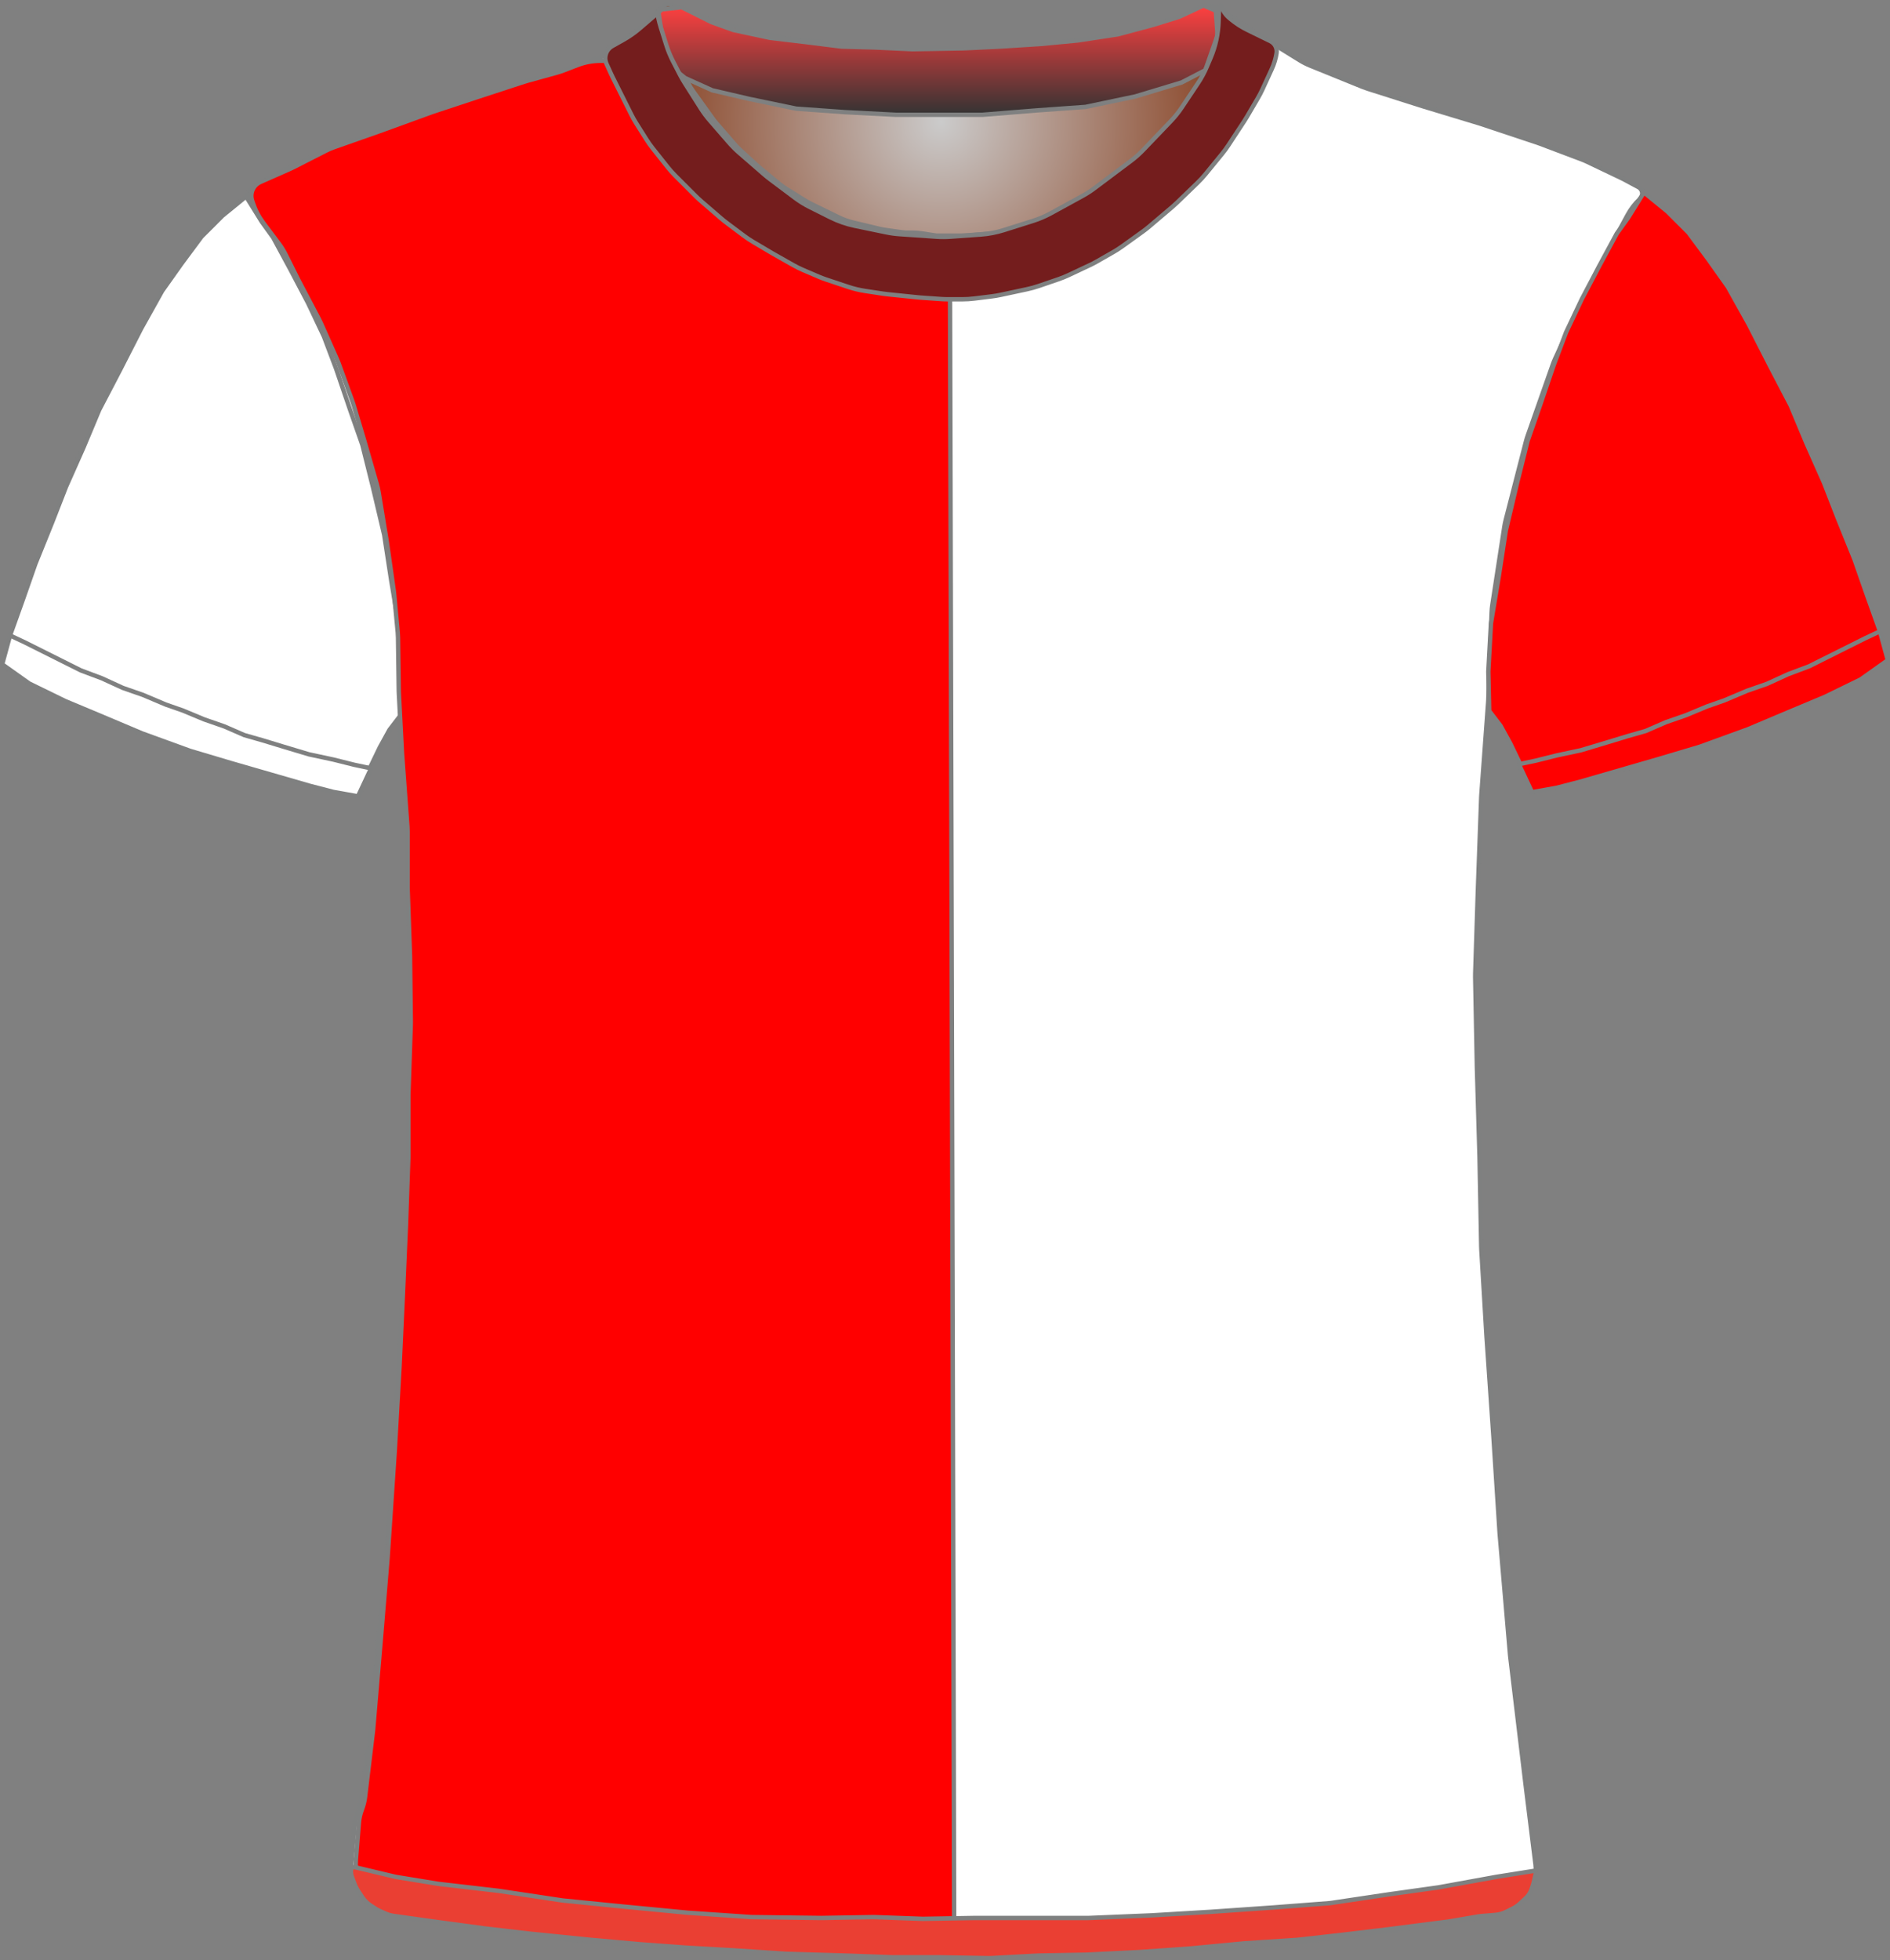 <?xml version="1.0" encoding="UTF-8" standalone="no"?>
<!DOCTYPE svg PUBLIC "-//W3C//DTD SVG 1.1//EN" "http://www.w3.org/Graphics/SVG/1.1/DTD/svg11.dtd">
<svg xmlns="http://www.w3.org/2000/svg" xmlns:xl="http://www.w3.org/1999/xlink" version="1.1" viewBox="-82.5 -72.5 432.405 448.4" width="432.405pt" height="448.4pt" xmlns:dc="http://purl.org/dc/elements/1.1/">
  <rect x="-82.5" y="-72.5" width="432.405" height="448.4" fill="#808080" stroke="none"/>
  <defs>
    <radialGradient cx="0" cy="0" r="1" id="Gradient" gradientUnits="userSpaceOnUse">
      <stop offset="0" stop-color="#cbcbcb"/>
      <stop offset="1" stop-color="#843918"/>
    </radialGradient>
    <radialGradient id="Obj_Gradient" xl:href="#Gradient" gradientTransform="translate(132.759 -44.6) scale(70.263)"/>
    <linearGradient x1="0" x2="1" id="Gradient_2" gradientUnits="userSpaceOnUse">
      <stop offset="0" stop-color="#ff4040"/>
      <stop offset="1" stop-color="#333"/>
    </linearGradient>
    <linearGradient id="Obj_Gradient_2" xl:href="#Gradient_2" gradientTransform="translate(132.059 -71.244) rotate(90) scale(25)"/>
  </defs>
  <g stroke="none" stroke-opacity="1" stroke-dasharray="none" fill="none" fill-opacity="1">
    <title>slavia-praga</title>
    <g>
      <title>Capa 1</title>
      <path d="M 71.006 -71.41 L 79.171 -68.292 C 80.029 -67.964 80.906 -67.688 81.797 -67.466 L 95.514 -64.036 C 96.676 -63.746 97.858 -63.547 99.051 -63.44 L 116.577 -61.879 C 117.165 -61.826 117.755 -61.796 118.345 -61.789 L 133.824 -61.605 C 134.114 -61.602 134.404 -61.604 134.695 -61.611 L 149.118 -61.986 C 149.479 -61.995 149.839 -62.013 150.199 -62.04 L 164.571 -63.091 C 165.562 -63.164 166.548 -63.3 167.521 -63.5 L 179.094 -65.878 C 180.136 -66.093 181.162 -66.379 182.165 -66.735 L 193.917 -70.91 C 195.007 -71.297 196.21 -70.766 196.659 -69.7 L 196.659 -69.7 C 197.181 -68.46 197.333 -67.095 197.097 -65.771 L 196.916 -64.76 C 196.613 -63.059 196.118 -61.397 195.442 -59.807 L 193.899 -56.176 C 193.34 -54.861 192.661 -53.602 191.868 -52.414 L 188.183 -46.885 C 187.435 -45.764 186.591 -44.71 185.659 -43.737 L 179.364 -37.162 C 178.495 -36.256 177.555 -35.422 176.55 -34.668 L 168.176 -28.387 C 167.299 -27.73 166.377 -27.136 165.416 -26.61 L 158.231 -22.679 C 156.919 -21.961 155.542 -21.373 154.116 -20.923 L 147.443 -18.816 C 145.727 -18.274 143.952 -17.935 142.156 -17.807 L 135.27 -17.315 C 134.197 -17.238 133.121 -17.237 132.049 -17.311 L 123.612 -17.893 C 122.578 -17.964 121.55 -18.105 120.535 -18.315 L 113.4 -19.792 C 111.448 -20.196 109.556 -20.851 107.774 -21.743 L 103.114 -24.073 C 101.88 -24.69 100.704 -25.416 99.6 -26.244 L 93.918 -30.506 C 93.479 -30.835 93.052 -31.18 92.637 -31.54 L 86.882 -36.538 C 86.068 -37.245 85.304 -38.009 84.597 -38.823 L 80.192 -43.896 C 79.438 -44.764 78.75 -45.688 78.134 -46.659 L 74.4 -52.547 C 74.04 -53.115 73.704 -53.699 73.395 -54.297 L 71.775 -57.43 C 71.166 -58.608 70.659 -59.836 70.262 -61.101 L 68.982 -65.174 C 68.767 -65.858 68.584 -66.551 68.434 -67.251 L 68.359 -67.6 C 68.165 -68.508 68.272 -69.456 68.665 -70.297 L 68.759 -70.5 C 69.154 -71.345 70.134 -71.742 71.006 -71.41 Z" fill="url(#Obj_Gradient)"/>
      <path d="M 71.006 -71.41 L 79.171 -68.292 C 80.029 -67.964 80.906 -67.688 81.797 -67.466 L 95.514 -64.036 C 96.676 -63.746 97.858 -63.547 99.051 -63.44 L 116.577 -61.879 C 117.165 -61.826 117.755 -61.796 118.345 -61.789 L 133.824 -61.605 C 134.114 -61.602 134.404 -61.604 134.695 -61.611 L 149.118 -61.986 C 149.479 -61.995 149.839 -62.013 150.199 -62.04 L 164.571 -63.091 C 165.562 -63.164 166.548 -63.3 167.521 -63.5 L 179.094 -65.878 C 180.136 -66.093 181.162 -66.379 182.165 -66.735 L 193.917 -70.91 C 195.007 -71.297 196.21 -70.766 196.659 -69.7 L 196.659 -69.7 C 197.181 -68.46 197.333 -67.095 197.097 -65.771 L 196.916 -64.76 C 196.613 -63.059 196.118 -61.397 195.442 -59.807 L 193.899 -56.176 C 193.34 -54.861 192.661 -53.602 191.868 -52.414 L 188.183 -46.885 C 187.435 -45.764 186.591 -44.71 185.659 -43.737 L 179.364 -37.162 C 178.495 -36.256 177.555 -35.422 176.55 -34.668 L 168.176 -28.387 C 167.299 -27.73 166.377 -27.136 165.416 -26.61 L 158.231 -22.679 C 156.919 -21.961 155.542 -21.373 154.116 -20.923 L 147.443 -18.816 C 145.727 -18.274 143.952 -17.935 142.156 -17.807 L 135.27 -17.315 C 134.197 -17.238 133.121 -17.237 132.049 -17.311 L 123.612 -17.893 C 122.578 -17.964 121.55 -18.105 120.535 -18.315 L 113.4 -19.792 C 111.448 -20.196 109.556 -20.851 107.774 -21.743 L 103.114 -24.073 C 101.88 -24.69 100.704 -25.416 99.6 -26.244 L 93.918 -30.506 C 93.479 -30.835 93.052 -31.18 92.637 -31.54 L 86.882 -36.538 C 86.068 -37.245 85.304 -38.009 84.597 -38.823 L 80.192 -43.896 C 79.438 -44.764 78.75 -45.688 78.134 -46.659 L 74.4 -52.547 C 74.04 -53.115 73.704 -53.699 73.395 -54.297 L 71.775 -57.43 C 71.166 -58.608 70.659 -59.836 70.262 -61.101 L 68.982 -65.174 C 68.767 -65.858 68.584 -66.551 68.434 -67.251 L 68.359 -67.6 C 68.165 -68.508 68.272 -69.456 68.665 -70.297 L 68.759 -70.5 C 69.154 -71.345 70.134 -71.742 71.006 -71.41 Z" stroke="#7f8080" stroke-linecap="round" stroke-linejoin="round" stroke-width="1"/>
      <path d="M 6.973 365.264 L 20.716 367.554 C 20.899 367.585 21.083 367.612 21.267 367.636 L 49.621 371.352 C 49.867 371.384 50.115 371.41 50.362 371.431 L 80.605 373.968 C 80.862 373.989 81.12 374.005 81.377 374.014 L 120.308 375.39 C 120.497 375.397 120.685 375.4 120.874 375.4 L 152.341 375.4 C 152.507 375.4 152.674 375.397 152.841 375.392 L 177.875 374.61 C 178.086 374.603 178.296 374.593 178.506 374.578 L 200.553 373.017 C 200.712 373.006 200.87 372.992 201.028 372.976 L 226.288 370.43 C 226.49 370.41 226.691 370.386 226.892 370.358 L 250.685 367.043 C 250.889 367.014 251.092 366.982 251.295 366.946 L 260.491 365.3 C 265.818 364.347 269.469 359.393 268.802 354.023 L 266.595 336.232 C 266.592 336.211 266.589 336.189 266.587 336.168 L 263.023 306.469 C 263.002 306.29 262.983 306.11 262.968 305.93 L 260.605 278.37 C 260.596 278.257 260.587 278.143 260.58 278.029 L 259.193 256.438 C 259.192 256.413 259.19 256.387 259.188 256.362 L 257.596 233.276 C 257.593 233.225 257.589 233.175 257.586 233.124 L 256.41 213.322 C 256.397 213.107 256.389 212.893 256.385 212.678 L 255.992 192.083 C 255.991 192.028 255.99 191.972 255.988 191.917 L 255.393 171.683 C 255.392 171.628 255.39 171.572 255.389 171.517 L 254.999 151.008 C 254.993 150.736 254.995 150.464 255.004 150.193 L 255.59 131.833 C 255.59 131.811 255.591 131.789 255.592 131.767 L 256.38 109.898 C 256.387 109.699 256.398 109.501 256.413 109.303 L 257.97 88.082 C 257.984 87.894 257.994 87.706 258.002 87.517 L 258.756 67.618 C 258.779 67.007 258.837 66.397 258.931 65.792 L 261.67 47.988 C 261.75 47.463 261.857 46.942 261.99 46.428 L 266.618 28.47 C 266.733 28.024 266.868 27.582 267.021 27.147 L 272.741 10.908 C 272.908 10.436 273.096 9.973 273.305 9.519 L 278.837 -2.466 C 278.939 -2.689 279.047 -2.909 279.16 -3.126 L 284.522 -13.468 C 284.568 -13.556 284.614 -13.644 284.662 -13.731 L 289.878 -23.348 C 290.615 -24.707 291.565 -25.94 292.691 -27 L 292.691 -27 C 293.366 -27.635 293.398 -28.698 292.763 -29.373 C 292.638 -29.505 292.493 -29.617 292.333 -29.702 L 289.119 -31.424 C 288.9 -31.541 288.679 -31.653 288.455 -31.76 L 280.601 -35.509 C 280.194 -35.703 279.78 -35.88 279.358 -36.039 L 269.683 -39.69 C 269.488 -39.763 269.292 -39.833 269.094 -39.899 L 256.4 -44.13 C 256.26 -44.177 256.121 -44.221 255.98 -44.264 L 243.097 -48.168 C 243.026 -48.189 242.956 -48.211 242.885 -48.234 L 230.381 -52.212 C 229.988 -52.337 229.599 -52.478 229.216 -52.633 L 217.24 -57.493 C 216.409 -57.83 215.607 -58.237 214.844 -58.709 L 205.224 -64.656 C 205.069 -64.752 204.915 -64.851 204.762 -64.952 L 199.872 -68.212 C 198.891 -68.867 198.019 -69.673 197.291 -70.6 L 197.291 -70.6 C 197.185 -70.734 196.991 -70.758 196.856 -70.652 C 196.753 -70.571 196.713 -70.435 196.754 -70.311 L 196.891 -69.9 C 197.35 -68.522 197.455 -67.051 197.195 -65.622 L 196.8 -63.449 C 196.528 -61.957 196.047 -60.512 195.369 -59.156 L 193.836 -56.091 C 193.54 -55.498 193.206 -54.923 192.838 -54.371 L 189.635 -49.566 C 189.206 -48.923 188.731 -48.312 188.214 -47.737 L 183.652 -42.668 C 183.611 -42.623 183.57 -42.577 183.528 -42.532 L 177.534 -36.024 C 176.906 -35.343 176.221 -34.717 175.485 -34.154 L 170.46 -30.312 C 170.014 -29.971 169.551 -29.653 169.071 -29.361 L 162.585 -25.406 C 161.923 -25.003 161.233 -24.648 160.52 -24.344 L 153.404 -21.316 C 152.597 -20.973 151.762 -20.696 150.909 -20.489 L 146.83 -19.5 C 146.005 -19.3 145.166 -19.166 144.32 -19.1 L 138.619 -18.65 C 138.201 -18.617 137.78 -18.6 137.36 -18.6 L 130.328 -18.6 C 129.571 -18.6 128.815 -18.654 128.065 -18.761 L 120.119 -19.896 C 119.634 -19.965 119.152 -20.057 118.675 -20.17 L 112.714 -21.59 C 111.569 -21.862 110.457 -22.261 109.399 -22.777 L 103.119 -25.844 C 102.634 -26.081 102.161 -26.343 101.702 -26.627 L 97.491 -29.242 C 96.891 -29.613 96.317 -30.025 95.772 -30.472 L 91.326 -34.124 C 91.103 -34.308 90.884 -34.498 90.671 -34.693 L 86.868 -38.179 C 86.417 -38.593 85.99 -39.032 85.589 -39.495 L 81.47 -44.247 C 81.151 -44.615 80.848 -44.998 80.564 -45.395 L 76.134 -51.564 C 75.639 -52.254 75.2 -52.981 74.821 -53.74 L 72.244 -58.893 C 72.209 -58.964 72.174 -59.036 72.139 -59.108 L 70.891 -61.7 C 70.04 -63.467 69.685 -65.431 69.862 -67.384 L 70.042 -69.367 C 70.066 -69.628 69.873 -69.86 69.611 -69.884 C 69.449 -69.899 69.29 -69.829 69.191 -69.7 L 69.191 -69.7 C 68.527 -68.838 67.747 -68.071 66.873 -67.424 L 62.976 -64.537 C 62.853 -64.446 62.728 -64.356 62.601 -64.268 L 57.979 -61.046 C 56.792 -60.219 55.499 -59.557 54.134 -59.077 L 49.527 -57.459 C 49.037 -57.286 48.555 -57.09 48.083 -56.871 L 41.236 -53.686 C 40.54 -53.363 39.822 -53.089 39.086 -52.869 L 28.216 -49.608 C 28.199 -49.603 28.182 -49.597 28.166 -49.592 L 17.198 -46.263 C 17.06 -46.221 16.922 -46.177 16.786 -46.132 L 3.864 -41.825 C 3.815 -41.808 3.766 -41.792 3.717 -41.776 L -7.651 -38.109 C -8.289 -37.903 -8.914 -37.657 -9.522 -37.373 L -17.454 -33.66 C -17.824 -33.487 -18.187 -33.299 -18.543 -33.098 L -24.489 -29.737 C -25.743 -29.029 -26.184 -27.439 -25.476 -26.186 C -25.399 -26.05 -25.31 -25.92 -25.209 -25.8 L -24.345 -24.763 C -23.59 -23.857 -22.938 -22.871 -22.4 -21.821 L -19.322 -15.821 C -19.247 -15.674 -19.169 -15.528 -19.089 -15.383 L -15.134 -8.227 C -15.051 -8.076 -14.97 -7.923 -14.891 -7.769 L -10.783 .269 C -10.534 .756 -10.31 1.256 -10.112 1.766 L -6.629 10.748 C -6.616 10.783 -6.602 10.817 -6.589 10.852 L -2.992 19.938 C -2.87 20.246 -2.758 20.558 -2.655 20.873 L -.033 28.926 C -.017 28.975 -.001 29.025 .014 29.075 L 3.086 38.833 C 3.289 39.477 3.451 40.133 3.571 40.798 L 5.556 51.807 C 5.579 51.936 5.601 52.064 5.621 52.193 L 7.327 63.187 C 7.369 63.462 7.405 63.739 7.433 64.016 L 8.321 72.713 C 8.367 73.171 8.394 73.63 8.401 74.091 L 8.586 86.066 C 8.589 86.289 8.597 86.511 8.61 86.733 L 9.38 100.215 C 9.387 100.338 9.396 100.462 9.406 100.585 L 10.739 117.159 C 10.774 117.586 10.791 118.014 10.791 118.443 L 10.791 130.892 C 10.791 131.097 10.795 131.302 10.803 131.507 L 11.383 146.596 C 11.388 146.732 11.392 146.868 11.393 147.004 L 11.586 161.8 C 11.589 162.067 11.586 162.333 11.576 162.6 L 11.002 178.104 C 10.994 178.301 10.991 178.499 10.991 178.696 L 10.991 192.292 C 10.991 192.497 10.987 192.702 10.979 192.907 L 10.394 208.122 C 10.392 208.174 10.39 208.226 10.387 208.278 L 9.592 224.781 C 9.591 224.794 9.59 224.806 9.59 224.819 L 8.795 240.511 C 8.792 240.57 8.789 240.63 8.785 240.689 L 7.596 259.91 C 7.593 259.97 7.589 260.03 7.584 260.09 L 5.801 284.459 C 5.794 284.553 5.787 284.647 5.778 284.74 L 3.992 304.385 C 3.991 304.395 3.99 304.405 3.989 304.415 L 2.219 323.5 C 2.2 323.7 2.178 323.9 2.152 324.099 L .191 339.072 C .058 340.086 -.211 341.078 -.609 342.02 L -.609 342.02 C -1.007 342.96 -1.255 343.957 -1.346 344.975 L -2.109 353.52 C -2.617 359.207 1.341 364.325 6.973 365.264 Z" fill="white"/>
      <path d="M 6.973 365.264 L 20.716 367.554 C 20.899 367.585 21.083 367.612 21.267 367.636 L 49.621 371.352 C 49.867 371.384 50.115 371.41 50.362 371.431 L 80.605 373.968 C 80.862 373.989 81.12 374.005 81.377 374.014 L 120.308 375.39 C 120.497 375.397 120.685 375.4 120.874 375.4 L 152.341 375.4 C 152.507 375.4 152.674 375.397 152.841 375.392 L 177.875 374.61 C 178.086 374.603 178.296 374.593 178.506 374.578 L 200.553 373.017 C 200.712 373.006 200.87 372.992 201.028 372.976 L 226.288 370.43 C 226.49 370.41 226.691 370.386 226.892 370.358 L 250.685 367.043 C 250.889 367.014 251.092 366.982 251.295 366.946 L 260.491 365.3 C 265.818 364.347 269.469 359.393 268.802 354.023 L 266.595 336.232 C 266.592 336.211 266.589 336.189 266.587 336.168 L 263.023 306.469 C 263.002 306.29 262.983 306.11 262.968 305.93 L 260.605 278.37 C 260.596 278.257 260.587 278.143 260.58 278.029 L 259.193 256.438 C 259.192 256.413 259.19 256.387 259.188 256.362 L 257.596 233.276 C 257.593 233.225 257.589 233.175 257.586 233.124 L 256.41 213.322 C 256.397 213.107 256.389 212.893 256.385 212.678 L 255.992 192.083 C 255.991 192.028 255.99 191.972 255.988 191.917 L 255.393 171.683 C 255.392 171.628 255.39 171.572 255.389 171.517 L 254.999 151.008 C 254.993 150.736 254.995 150.464 255.004 150.193 L 255.59 131.833 C 255.59 131.811 255.591 131.789 255.592 131.767 L 256.38 109.898 C 256.387 109.699 256.398 109.501 256.413 109.303 L 257.97 88.082 C 257.984 87.894 257.994 87.706 258.002 87.517 L 258.756 67.618 C 258.779 67.007 258.837 66.397 258.931 65.792 L 261.67 47.988 C 261.75 47.463 261.857 46.942 261.99 46.428 L 266.618 28.47 C 266.733 28.024 266.868 27.582 267.021 27.147 L 272.741 10.908 C 272.908 10.436 273.096 9.973 273.305 9.519 L 278.837 -2.466 C 278.939 -2.689 279.047 -2.909 279.16 -3.126 L 284.522 -13.468 C 284.568 -13.556 284.614 -13.644 284.662 -13.731 L 289.878 -23.348 C 290.615 -24.707 291.565 -25.94 292.691 -27 L 292.691 -27 C 293.366 -27.635 293.398 -28.698 292.763 -29.373 C 292.638 -29.505 292.493 -29.617 292.333 -29.702 L 289.119 -31.424 C 288.9 -31.541 288.679 -31.653 288.455 -31.76 L 280.601 -35.509 C 280.194 -35.703 279.78 -35.88 279.358 -36.039 L 269.683 -39.69 C 269.488 -39.763 269.292 -39.833 269.094 -39.899 L 256.4 -44.13 C 256.26 -44.177 256.121 -44.221 255.98 -44.264 L 243.097 -48.168 C 243.026 -48.189 242.956 -48.211 242.885 -48.234 L 230.381 -52.212 C 229.988 -52.337 229.599 -52.478 229.216 -52.633 L 217.24 -57.493 C 216.409 -57.83 215.607 -58.237 214.844 -58.709 L 205.224 -64.656 C 205.069 -64.752 204.915 -64.851 204.762 -64.952 L 199.872 -68.212 C 198.891 -68.867 198.019 -69.673 197.291 -70.6 L 197.291 -70.6 C 197.185 -70.734 196.991 -70.758 196.856 -70.652 C 196.753 -70.571 196.713 -70.435 196.754 -70.311 L 196.891 -69.9 C 197.35 -68.522 197.455 -67.051 197.195 -65.622 L 196.8 -63.449 C 196.528 -61.957 196.047 -60.512 195.369 -59.156 L 193.836 -56.091 C 193.54 -55.498 193.206 -54.923 192.838 -54.371 L 189.635 -49.566 C 189.206 -48.923 188.731 -48.312 188.214 -47.737 L 183.652 -42.668 C 183.611 -42.623 183.57 -42.577 183.528 -42.532 L 177.534 -36.024 C 176.906 -35.343 176.221 -34.717 175.485 -34.154 L 170.46 -30.312 C 170.014 -29.971 169.551 -29.653 169.071 -29.361 L 162.585 -25.406 C 161.923 -25.003 161.233 -24.648 160.52 -24.344 L 153.404 -21.316 C 152.597 -20.973 151.762 -20.696 150.909 -20.489 L 146.83 -19.5 C 146.005 -19.3 145.166 -19.166 144.32 -19.1 L 138.619 -18.65 C 138.201 -18.617 137.78 -18.6 137.36 -18.6 L 130.328 -18.6 C 129.571 -18.6 128.815 -18.654 128.065 -18.761 L 120.119 -19.896 C 119.634 -19.965 119.152 -20.057 118.675 -20.17 L 112.714 -21.59 C 111.569 -21.862 110.457 -22.261 109.399 -22.777 L 103.119 -25.844 C 102.634 -26.081 102.161 -26.343 101.702 -26.627 L 97.491 -29.242 C 96.891 -29.613 96.317 -30.025 95.772 -30.472 L 91.326 -34.124 C 91.103 -34.308 90.884 -34.498 90.671 -34.693 L 86.868 -38.179 C 86.417 -38.593 85.99 -39.032 85.589 -39.495 L 81.47 -44.247 C 81.151 -44.615 80.848 -44.998 80.564 -45.395 L 76.134 -51.564 C 75.639 -52.254 75.2 -52.981 74.821 -53.74 L 72.244 -58.893 C 72.209 -58.964 72.174 -59.036 72.139 -59.108 L 70.891 -61.7 C 70.04 -63.467 69.685 -65.431 69.862 -67.384 L 70.042 -69.367 C 70.066 -69.628 69.873 -69.86 69.611 -69.884 C 69.449 -69.899 69.29 -69.829 69.191 -69.7 L 69.191 -69.7 C 68.527 -68.838 67.747 -68.071 66.873 -67.424 L 62.976 -64.537 C 62.853 -64.446 62.728 -64.356 62.601 -64.268 L 57.979 -61.046 C 56.792 -60.219 55.499 -59.557 54.134 -59.077 L 49.527 -57.459 C 49.037 -57.286 48.555 -57.09 48.083 -56.871 L 41.236 -53.686 C 40.54 -53.363 39.822 -53.089 39.086 -52.869 L 28.216 -49.608 C 28.199 -49.603 28.182 -49.597 28.166 -49.592 L 17.198 -46.263 C 17.06 -46.221 16.922 -46.177 16.786 -46.132 L 3.864 -41.825 C 3.815 -41.808 3.766 -41.792 3.717 -41.776 L -7.651 -38.109 C -8.289 -37.903 -8.914 -37.657 -9.522 -37.373 L -17.454 -33.66 C -17.824 -33.487 -18.187 -33.299 -18.543 -33.098 L -24.489 -29.737 C -25.743 -29.029 -26.184 -27.439 -25.476 -26.186 C -25.399 -26.05 -25.31 -25.92 -25.209 -25.8 L -24.345 -24.763 C -23.59 -23.857 -22.938 -22.871 -22.4 -21.821 L -19.322 -15.821 C -19.247 -15.674 -19.169 -15.528 -19.089 -15.383 L -15.134 -8.227 C -15.051 -8.076 -14.97 -7.923 -14.891 -7.769 L -10.783 .269 C -10.534 .756 -10.31 1.256 -10.112 1.766 L -6.629 10.748 C -6.616 10.783 -6.602 10.817 -6.589 10.852 L -2.992 19.938 C -2.87 20.246 -2.758 20.558 -2.655 20.873 L -.033 28.926 C -.017 28.975 -.001 29.025 .014 29.075 L 3.086 38.833 C 3.289 39.477 3.451 40.133 3.571 40.798 L 5.556 51.807 C 5.579 51.936 5.601 52.064 5.621 52.193 L 7.327 63.187 C 7.369 63.462 7.405 63.739 7.433 64.016 L 8.321 72.713 C 8.367 73.171 8.394 73.63 8.401 74.091 L 8.586 86.066 C 8.589 86.289 8.597 86.511 8.61 86.733 L 9.38 100.215 C 9.387 100.338 9.396 100.462 9.406 100.585 L 10.739 117.159 C 10.774 117.586 10.791 118.014 10.791 118.443 L 10.791 130.892 C 10.791 131.097 10.795 131.302 10.803 131.507 L 11.383 146.596 C 11.388 146.732 11.392 146.868 11.393 147.004 L 11.586 161.8 C 11.589 162.067 11.586 162.333 11.576 162.6 L 11.002 178.104 C 10.994 178.301 10.991 178.499 10.991 178.696 L 10.991 192.292 C 10.991 192.497 10.987 192.702 10.979 192.907 L 10.394 208.122 C 10.392 208.174 10.39 208.226 10.387 208.278 L 9.592 224.781 C 9.591 224.794 9.59 224.806 9.59 224.819 L 8.795 240.511 C 8.792 240.57 8.789 240.63 8.785 240.689 L 7.596 259.91 C 7.593 259.97 7.589 260.03 7.584 260.09 L 5.801 284.459 C 5.794 284.553 5.787 284.647 5.778 284.74 L 3.992 304.385 C 3.991 304.395 3.99 304.405 3.989 304.415 L 2.219 323.5 C 2.2 323.7 2.178 323.9 2.152 324.099 L .191 339.072 C .058 340.086 -.211 341.078 -.609 342.02 L -.609 342.02 C -1.007 342.96 -1.255 343.957 -1.346 344.975 L -2.109 353.52 C -2.617 359.207 1.341 364.325 6.973 365.264 Z" stroke="#7f8080" stroke-linecap="round" stroke-linejoin="round" stroke-width="1"/>
      <path d="M -82 79.446 L -75.8 83.846 L -67.6 87.846 L -59 91.446 L -50 95.246 L -39 99.246 L -29.6 102.046 L -20.6 104.646 L -11.6 107.246 L -6.2 108.646 L -.6 109.646 L 1.8 103.846 L 4.4 98.446 L 6.6 94.446 L 9.2 91.046 L 9.4 82.046 L 8.8 71.046 L 7 60.246 L 5.4 49.846 L 2.8 38.846 L .4 29.246 L -2.4 21.246 L -5.6 11.846 L -8.4 4.446 L -12 -3.154 L -16 -10.754 L -20 -18.154 L -22.6 -21.754 L -26.2 -27.554 L -31.6 -23.154 L -36.4 -18.354 L -41 -12.154 L -45.4 -5.954 L -50.2 2.646 L -55 12.046 L -59.8 21.246 L -63.4 29.846 L -67.4 38.846 L -70.6 47.046 L -74.4 56.446 L -77.2 64.446 L -80.2 72.846 Z" fill="white"/>
      <path d="M -82 79.446 L -75.8 83.846 L -67.6 87.846 L -59 91.446 L -50 95.246 L -39 99.246 L -29.6 102.046 L -20.6 104.646 L -11.6 107.246 L -6.2 108.646 L -.6 109.646 L 1.8 103.846 L 4.4 98.446 L 6.6 94.446 L 9.2 91.046 L 9.4 82.046 L 8.8 71.046 L 7 60.246 L 5.4 49.846 L 2.8 38.846 L .4 29.246 L -2.4 21.246 L -5.6 11.846 L -8.4 4.446 L -12 -3.154 L -16 -10.754 L -20 -18.154 L -22.6 -21.754 L -26.2 -27.554 L -31.6 -23.154 L -36.4 -18.354 L -41 -12.154 L -45.4 -5.954 L -50.2 2.646 L -55 12.046 L -59.8 21.246 L -63.4 29.846 L -67.4 38.846 L -70.6 47.046 L -74.4 56.446 L -77.2 64.446 L -80.2 72.846 Z" stroke="#7f8080" stroke-linecap="round" stroke-linejoin="round" stroke-width="1"/>
      <path d="M 349.405 78.503 L 343.205 82.903 L 335.005 86.903 L 326.405 90.503 L 317.405 94.303 L 306.405 98.303 L 297.005 101.103 L 288.005 103.703 L 279.005 106.303 L 273.605 107.703 L 268.005 108.703 L 265.605 102.903 L 263.005 97.503 L 260.805 93.503 L 258.205 90.103 L 258.005 81.103 L 258.605 70.103 L 260.405 59.303 L 262.005 48.903 L 264.605 37.903 L 267.005 28.303 L 269.805 20.303 L 273.005 10.903 L 275.805 3.503 L 279.405 -4.097 L 283.405 -11.697 L 287.405 -19.097 L 290.005 -22.697 L 293.605 -28.497 L 299.005 -24.097 L 303.805 -19.297 L 308.405 -13.097 L 312.805 -6.897 L 317.605 1.703 L 322.405 11.103 L 327.205 20.303 L 330.805 28.903 L 334.805 37.903 L 338.005 46.103 L 341.805 55.503 L 344.605 63.503 L 347.605 71.903 Z" fill="red"/>
      <path d="M 349.405 78.503 L 343.205 82.903 L 335.005 86.903 L 326.405 90.503 L 317.405 94.303 L 306.405 98.303 L 297.005 101.103 L 288.005 103.703 L 279.005 106.303 L 273.605 107.703 L 268.005 108.703 L 265.605 102.903 L 263.005 97.503 L 260.805 93.503 L 258.205 90.103 L 258.005 81.103 L 258.605 70.103 L 260.405 59.303 L 262.005 48.903 L 264.605 37.903 L 267.005 28.303 L 269.805 20.303 L 273.005 10.903 L 275.805 3.503 L 279.405 -4.097 L 283.405 -11.697 L 287.405 -19.097 L 290.005 -22.697 L 293.605 -28.497 L 299.005 -24.097 L 303.805 -19.297 L 308.405 -13.097 L 312.805 -6.897 L 317.605 1.703 L 322.405 11.103 L 327.205 20.303 L 330.805 28.903 L 334.805 37.903 L 338.005 46.103 L 341.805 55.503 L 344.605 63.503 L 347.605 71.903 Z" stroke="#7f8080" stroke-linecap="round" stroke-linejoin="round" stroke-width="1"/>
      <path d="M -82 79.446 L -75.8 83.846 L -67.6 87.846 L -59 91.446 L -50 95.246 L -39 99.246 L -29.6 102.046 L -20.6 104.646 L -11.6 107.246 L -6.2 108.646 L -.6 109.646 L 2.4 103.246 L -1.4 102.446 L -6.2 101.246 L -11.8 100.046 L -17.8 98.246 L -22.4 96.846 L -26.6 95.646 L -31.2 93.646 L -35.8 92.046 L -40.6 90.046 L -44.6 88.646 L -49.8 86.446 L -54.4 84.846 L -59.2 82.646 L -64 80.846 L -68 78.846 L -72.4 76.646 L -76.8 74.446 L -80.2 72.846 Z" fill="white"/>
      <path d="M -82 79.446 L -75.8 83.846 L -67.6 87.846 L -59 91.446 L -50 95.246 L -39 99.246 L -29.6 102.046 L -20.6 104.646 L -11.6 107.246 L -6.2 108.646 L -.6 109.646 L 2.4 103.246 L -1.4 102.446 L -6.2 101.246 L -11.8 100.046 L -17.8 98.246 L -22.4 96.846 L -26.6 95.646 L -31.2 93.646 L -35.8 92.046 L -40.6 90.046 L -44.6 88.646 L -49.8 86.446 L -54.4 84.846 L -59.2 82.646 L -64 80.846 L -68 78.846 L -72.4 76.646 L -76.8 74.446 L -80.2 72.846 Z" stroke="#7f8080" stroke-linecap="round" stroke-linejoin="round" stroke-width="1"/>
      <path d="M 349.405 78.503 L 343.205 82.903 L 335.005 86.903 L 326.405 90.503 L 317.405 94.303 L 306.405 98.303 L 297.005 101.103 L 288.005 103.703 L 279.005 106.303 L 273.605 107.703 L 268.005 108.703 L 265.005 102.303 L 268.805 101.503 L 273.605 100.303 L 279.205 99.103 L 285.205 97.303 L 289.805 95.903 L 294.005 94.703 L 298.605 92.703 L 303.205 91.103 L 308.005 89.103 L 312.005 87.703 L 317.205 85.503 L 321.805 83.903 L 326.605 81.703 L 331.405 79.903 L 335.405 77.903 L 339.805 75.703 L 344.205 73.503 L 347.605 71.903 Z" fill="red"/>
      <path d="M 349.405 78.503 L 343.205 82.903 L 335.005 86.903 L 326.405 90.503 L 317.405 94.303 L 306.405 98.303 L 297.005 101.103 L 288.005 103.703 L 279.005 106.303 L 273.605 107.703 L 268.005 108.703 L 265.005 102.303 L 268.805 101.503 L 273.605 100.303 L 279.205 99.103 L 285.205 97.303 L 289.805 95.903 L 294.005 94.703 L 298.605 92.703 L 303.205 91.103 L 308.005 89.103 L 312.005 87.703 L 317.205 85.503 L 321.805 83.903 L 326.605 81.703 L 331.405 79.903 L 335.405 77.903 L 339.805 75.703 L 344.205 73.503 L 347.605 71.903 Z" stroke="#7f8080" stroke-linecap="round" stroke-linejoin="round" stroke-width="1"/>
      <path d="M 68.059 -70.244 L 73.459 -70.844 L 80.259 -67.444 L 85.259 -65.644 L 93.659 -63.844 L 102.059 -62.844 L 110.059 -61.844 L 117.659 -61.644 L 126.259 -61.244 L 137.859 -61.444 L 146.259 -61.844 L 155.659 -62.444 L 164.059 -63.244 L 173.259 -64.644 L 181.459 -66.844 L 187.259 -68.644 L 192.859 -71.244 L 195.659 -70.044 L 196.059 -64.444 L 193.259 -56.444 L 187.859 -53.644 L 177.259 -50.444 L 165.859 -48.044 L 154.659 -47.244 L 142.259 -46.244 L 131.859 -46.244 L 122.459 -46.244 L 110.859 -46.844 L 99.659 -47.644 L 89.059 -49.844 L 80.459 -51.844 L 74.259 -54.644 L 72.259 -56.244 L 69.059 -63.844 Z" fill="url(#Obj_Gradient_2)"/>
      <path d="M 68.059 -70.244 L 73.459 -70.844 L 80.259 -67.444 L 85.259 -65.644 L 93.659 -63.844 L 102.059 -62.844 L 110.059 -61.844 L 117.659 -61.644 L 126.259 -61.244 L 137.859 -61.444 L 146.259 -61.844 L 155.659 -62.444 L 164.059 -63.244 L 173.259 -64.644 L 181.459 -66.844 L 187.259 -68.644 L 192.859 -71.244 L 195.659 -70.044 L 196.059 -64.444 L 193.259 -56.444 L 187.859 -53.644 L 177.259 -50.444 L 165.859 -48.044 L 154.659 -47.244 L 142.259 -46.244 L 131.859 -46.244 L 122.459 -46.244 L 110.859 -46.844 L 99.659 -47.644 L 89.059 -49.844 L 80.459 -51.844 L 74.259 -54.644 L 72.259 -56.244 L 69.059 -63.844 Z" stroke="#7f8080" stroke-linecap="round" stroke-linejoin="round" stroke-width="1"/>
      <path d="M 8.051 364.807 L 19.808 366.944 C 20.006 366.98 20.206 367.013 20.406 367.041 L 46.297 370.742 C 46.565 370.78 46.834 370.812 47.103 370.836 L 74.706 373.361 C 74.986 373.387 75.266 373.405 75.547 373.416 L 110.946 374.781 C 111.274 374.794 111.603 374.796 111.931 374.789 L 127.499 374.43 C 128.379 374.41 129.259 374.463 130.13 374.587 L 132.321 374.9 C 133.993 375.139 135.542 373.977 135.781 372.305 C 135.802 372.159 135.812 372.012 135.812 371.865 L 134.831 -14.34 C 134.825 -16.507 133.248 -18.351 131.108 -18.692 L 128.647 -19.085 C 127.813 -19.218 126.97 -19.285 126.126 -19.285 L 120.564 -19.285 C 119.739 -19.285 118.915 -19.349 118.1 -19.476 L 111.125 -20.563 C 110.601 -20.644 110.081 -20.752 109.567 -20.885 L 104.466 -22.21 C 103.25 -22.526 102.075 -22.984 100.966 -23.575 L 95.496 -26.489 C 94.999 -26.754 94.515 -27.045 94.049 -27.361 L 90.329 -29.879 C 89.731 -30.284 89.161 -30.729 88.622 -31.212 L 84.622 -34.796 C 84.404 -34.991 84.192 -35.192 83.986 -35.398 L 80.54 -38.843 C 80.11 -39.274 79.704 -39.728 79.326 -40.204 L 75.57 -44.931 C 75.274 -45.304 74.994 -45.69 74.733 -46.088 L 70.662 -52.272 C 70.215 -52.951 69.82 -53.663 69.482 -54.402 L 67.103 -59.591 C 67.072 -59.659 67.041 -59.728 67.01 -59.797 L 65.313 -63.641 C 64.991 -64.372 65.322 -65.226 66.053 -65.548 C 66.094 -65.567 66.136 -65.583 66.179 -65.597 L 66.179 -65.597 C 66.581 -65.731 67.016 -65.514 67.15 -65.112 C 67.205 -64.948 67.203 -64.77 67.143 -64.607 L 66.528 -62.914 C 65.99 -61.435 64.874 -60.239 63.436 -59.6 L 62.785 -59.311 C 61.731 -58.842 60.59 -58.6 59.436 -58.6 L 57.686 -58.6 L 54.936 -58.6 C 53.118 -58.6 51.316 -58.265 49.62 -57.613 L 46.412 -56.379 C 45.928 -56.193 45.436 -56.031 44.937 -55.893 L 38.068 -53.991 C 37.831 -53.925 37.595 -53.854 37.361 -53.777 L 26.735 -50.3 C 26.717 -50.294 26.699 -50.289 26.682 -50.283 L 16.658 -46.964 C 16.511 -46.915 16.365 -46.864 16.22 -46.812 L 4.412 -42.518 C 4.36 -42.499 4.307 -42.481 4.255 -42.462 L -6.027 -38.845 C -6.7 -38.608 -7.356 -38.326 -7.992 -38.002 L -15.258 -34.292 C -15.524 -34.156 -15.794 -34.028 -16.067 -33.907 L -22.921 -30.878 C -24.561 -30.154 -25.381 -28.301 -24.814 -26.6 L -24.635 -26.063 C -24.091 -24.432 -23.288 -22.899 -22.256 -21.523 L -18.679 -16.754 C -18.103 -15.986 -17.598 -15.168 -17.169 -14.31 L -14.388 -8.749 C -14.339 -8.65 -14.288 -8.551 -14.236 -8.453 L -9.557 .439 C -9.395 .746 -9.243 1.059 -9.101 1.376 L -5.435 9.601 C -5.281 9.948 -5.138 10.3 -5.009 10.657 L -1.877 19.287 C -1.772 19.578 -1.674 19.872 -1.586 20.169 L .828 28.256 C .842 28.302 .856 28.349 .869 28.395 L 3.707 38.226 C 3.88 38.827 4.018 39.437 4.12 40.053 L 5.955 51.153 C 5.974 51.271 5.993 51.39 6.009 51.509 L 7.581 62.552 C 7.617 62.806 7.647 63.06 7.67 63.316 L 8.493 72.104 C 8.532 72.524 8.555 72.946 8.561 73.369 L 8.731 85.432 C 8.734 85.636 8.74 85.84 8.751 86.043 L 9.46 99.571 C 9.466 99.684 9.473 99.797 9.481 99.911 L 10.709 116.557 C 10.738 116.948 10.752 117.341 10.752 117.734 L 10.752 130.265 C 10.752 130.453 10.756 130.641 10.762 130.829 L 11.296 145.964 C 11.3 146.089 11.303 146.213 11.305 146.337 L 11.482 161.187 C 11.485 161.432 11.482 161.676 11.474 161.921 L 10.945 177.486 C 10.939 177.667 10.936 177.848 10.936 178.029 L 10.936 191.679 C 10.936 191.867 10.933 192.055 10.926 192.242 L 10.388 207.493 C 10.387 207.54 10.385 207.588 10.383 207.635 L 9.653 224.15 C 9.652 224.162 9.652 224.173 9.651 224.185 L 8.922 239.889 C 8.92 239.944 8.917 239.998 8.914 240.053 L 7.823 259.293 C 7.82 259.348 7.816 259.403 7.813 259.458 L 6.176 283.851 C 6.17 283.937 6.164 284.023 6.157 284.109 L 4.518 303.771 C 4.517 303.78 4.517 303.789 4.516 303.798 L 2.89 322.913 C 2.874 323.097 2.855 323.281 2.833 323.464 L 1.03 338.48 C .91 339.485 .664 340.47 .299 341.413 L .299 341.413 C -.066 342.354 -.293 343.344 -.376 344.35 L -1.077 352.915 C -1.545 358.636 2.403 363.78 8.051 364.807 Z" fill="red"/>
      <path d="M 8.051 364.807 L 19.808 366.944 C 20.006 366.98 20.206 367.013 20.406 367.041 L 46.297 370.742 C 46.565 370.78 46.834 370.812 47.103 370.836 L 74.706 373.361 C 74.986 373.387 75.266 373.405 75.547 373.416 L 110.946 374.781 C 111.274 374.794 111.603 374.796 111.931 374.789 L 127.499 374.43 C 128.379 374.41 129.259 374.463 130.13 374.587 L 132.321 374.9 C 133.993 375.139 135.542 373.977 135.781 372.305 C 135.802 372.159 135.812 372.012 135.812 371.865 L 134.831 -14.34 C 134.825 -16.507 133.248 -18.351 131.108 -18.692 L 128.647 -19.085 C 127.813 -19.218 126.97 -19.285 126.126 -19.285 L 120.564 -19.285 C 119.739 -19.285 118.915 -19.349 118.1 -19.476 L 111.125 -20.563 C 110.601 -20.644 110.081 -20.752 109.567 -20.885 L 104.466 -22.21 C 103.25 -22.526 102.075 -22.984 100.966 -23.575 L 95.496 -26.489 C 94.999 -26.754 94.515 -27.045 94.049 -27.361 L 90.329 -29.879 C 89.731 -30.284 89.161 -30.729 88.622 -31.212 L 84.622 -34.796 C 84.404 -34.991 84.192 -35.192 83.986 -35.398 L 80.54 -38.843 C 80.11 -39.274 79.704 -39.728 79.326 -40.204 L 75.57 -44.931 C 75.274 -45.304 74.994 -45.69 74.733 -46.088 L 70.662 -52.272 C 70.215 -52.951 69.82 -53.663 69.482 -54.402 L 67.103 -59.591 C 67.072 -59.659 67.041 -59.728 67.01 -59.797 L 65.313 -63.641 C 64.991 -64.372 65.322 -65.226 66.053 -65.548 C 66.094 -65.567 66.136 -65.583 66.179 -65.597 L 66.179 -65.597 C 66.581 -65.731 67.016 -65.514 67.15 -65.112 C 67.205 -64.948 67.203 -64.77 67.143 -64.607 L 66.528 -62.914 C 65.99 -61.435 64.874 -60.239 63.436 -59.6 L 62.785 -59.311 C 61.731 -58.842 60.59 -58.6 59.436 -58.6 L 57.686 -58.6 L 54.936 -58.6 C 53.118 -58.6 51.316 -58.265 49.62 -57.613 L 46.412 -56.379 C 45.928 -56.193 45.436 -56.031 44.937 -55.893 L 38.068 -53.991 C 37.831 -53.925 37.595 -53.854 37.361 -53.777 L 26.735 -50.3 C 26.717 -50.294 26.699 -50.289 26.682 -50.283 L 16.658 -46.964 C 16.511 -46.915 16.365 -46.864 16.22 -46.812 L 4.412 -42.518 C 4.36 -42.499 4.307 -42.481 4.255 -42.462 L -6.027 -38.845 C -6.7 -38.608 -7.356 -38.326 -7.992 -38.002 L -15.258 -34.292 C -15.524 -34.156 -15.794 -34.028 -16.067 -33.907 L -22.921 -30.878 C -24.561 -30.154 -25.381 -28.301 -24.814 -26.6 L -24.635 -26.063 C -24.091 -24.432 -23.288 -22.899 -22.256 -21.523 L -18.679 -16.754 C -18.103 -15.986 -17.598 -15.168 -17.169 -14.31 L -14.388 -8.749 C -14.339 -8.65 -14.288 -8.551 -14.236 -8.453 L -9.557 .439 C -9.395 .746 -9.243 1.059 -9.101 1.376 L -5.435 9.601 C -5.281 9.948 -5.138 10.3 -5.009 10.657 L -1.877 19.287 C -1.772 19.578 -1.674 19.872 -1.586 20.169 L .828 28.256 C .842 28.302 .856 28.349 .869 28.395 L 3.707 38.226 C 3.88 38.827 4.018 39.437 4.12 40.053 L 5.955 51.153 C 5.974 51.271 5.993 51.39 6.009 51.509 L 7.581 62.552 C 7.617 62.806 7.647 63.06 7.67 63.316 L 8.493 72.104 C 8.532 72.524 8.555 72.946 8.561 73.369 L 8.731 85.432 C 8.734 85.636 8.74 85.84 8.751 86.043 L 9.46 99.571 C 9.466 99.684 9.473 99.797 9.481 99.911 L 10.709 116.557 C 10.738 116.948 10.752 117.341 10.752 117.734 L 10.752 130.265 C 10.752 130.453 10.756 130.641 10.762 130.829 L 11.296 145.964 C 11.3 146.089 11.303 146.213 11.305 146.337 L 11.482 161.187 C 11.485 161.432 11.482 161.676 11.474 161.921 L 10.945 177.486 C 10.939 177.667 10.936 177.848 10.936 178.029 L 10.936 191.679 C 10.936 191.867 10.933 192.055 10.926 192.242 L 10.388 207.493 C 10.387 207.54 10.385 207.588 10.383 207.635 L 9.653 224.15 C 9.652 224.162 9.652 224.173 9.651 224.185 L 8.922 239.889 C 8.92 239.944 8.917 239.998 8.914 240.053 L 7.823 259.293 C 7.82 259.348 7.816 259.403 7.813 259.458 L 6.176 283.851 C 6.17 283.937 6.164 284.023 6.157 284.109 L 4.518 303.771 C 4.517 303.78 4.517 303.789 4.516 303.798 L 2.89 322.913 C 2.874 323.097 2.855 323.281 2.833 323.464 L 1.03 338.48 C .91 339.485 .664 340.47 .299 341.413 L .299 341.413 C -.066 342.354 -.293 343.344 -.376 344.35 L -1.077 352.915 C -1.545 358.636 2.403 363.78 8.051 364.807 Z" stroke="#7f8080" stroke-linecap="round" stroke-linejoin="round" stroke-width="1"/>
      <path d="M -2.187 355.2 L -2.187 355.2 C -2.252 355.726 -2.19 356.259 -2.004 356.755 L -1.353 358.491 C -1.176 358.962 -.949 359.413 -.675 359.836 L .292 361.332 C .833 362.168 1.546 362.879 2.384 363.417 L 3.462 364.11 C 3.762 364.303 4.077 364.473 4.403 364.618 L 5.72 365.204 C 6.317 365.469 6.947 365.649 7.594 365.74 L 16.604 367.001 C 16.614 367.003 16.624 367.004 16.634 367.005 L 28.35 368.594 C 28.396 368.6 28.442 368.606 28.488 368.611 L 38.771 369.798 C 38.803 369.801 38.835 369.805 38.867 369.808 L 52.577 371.199 C 52.605 371.202 52.633 371.205 52.661 371.207 L 63.767 372.199 C 63.802 372.202 63.837 372.205 63.872 372.207 L 74.558 372.999 C 74.599 373.002 74.639 373.005 74.68 373.007 L 85.188 373.602 C 85.209 373.603 85.23 373.604 85.25 373.605 L 97.293 374.395 C 97.377 374.401 97.461 374.405 97.545 374.407 L 110.993 374.803 C 111.01 374.803 111.028 374.804 111.046 374.804 L 121.69 375.199 C 121.776 375.202 121.862 375.203 121.949 375.203 L 132.558 375.203 C 132.599 375.203 132.64 375.204 132.681 375.204 L 143.767 375.399 C 143.935 375.402 144.103 375.399 144.271 375.39 L 154.892 374.81 C 154.977 374.806 155.062 374.803 155.146 374.801 L 165.911 374.605 C 165.983 374.604 166.055 374.602 166.127 374.598 L 178.146 374.007 C 178.195 374.005 178.244 374.002 178.292 373.998 L 189.532 373.209 C 189.59 373.205 189.648 373.201 189.706 373.195 L 202.117 372.013 C 202.185 372.007 202.254 372.001 202.322 371.997 L 214.254 371.214 C 214.364 371.207 214.474 371.197 214.584 371.185 L 224.996 370.006 C 225.011 370.004 225.027 370.002 225.042 370.001 L 234.99 368.807 C 235.01 368.805 235.029 368.802 235.048 368.8 L 248.884 367.022 C 248.981 367.01 249.078 366.995 249.175 366.978 L 255.728 365.855 C 255.929 365.821 256.132 365.795 256.335 365.778 L 259.567 365.511 C 260.456 365.438 261.323 365.195 262.121 364.796 L 263.608 364.053 C 264.208 363.752 264.762 363.367 265.253 362.909 L 266.589 361.663 C 267.195 361.097 267.651 360.387 267.913 359.6 L 268.208 358.716 C 268.278 358.505 268.338 358.292 268.388 358.076 L 268.858 356.041 C 268.893 355.888 268.86 355.728 268.766 355.602 L 268.766 355.602 C 268.676 355.48 268.525 355.418 268.375 355.442 L 259.896 356.791 C 259.845 356.799 259.794 356.808 259.743 356.817 L 246.758 359.178 C 246.666 359.195 246.572 359.21 246.479 359.223 L 235.249 360.799 C 235.229 360.802 235.209 360.805 235.189 360.808 L 222.066 362.766 C 221.902 362.791 221.736 362.81 221.57 362.823 L 208.845 363.801 C 208.828 363.803 208.811 363.804 208.793 363.805 L 194.453 364.801 C 194.43 364.803 194.408 364.804 194.385 364.805 L 181.082 365.6 C 181.04 365.602 180.998 365.604 180.956 365.606 L 166.765 366.197 C 166.668 366.201 166.571 366.203 166.473 366.203 L 153.219 366.203 L 140.678 366.203 C 140.639 366.203 140.6 366.204 140.561 366.204 L 128.803 366.4 C 128.68 366.402 128.558 366.401 128.436 366.397 L 117.602 366.01 C 117.48 366.006 117.358 366.004 117.236 366.006 L 105.521 366.202 C 105.453 366.203 105.385 366.203 105.317 366.202 L 89.615 366.006 C 89.484 366.004 89.354 365.999 89.224 365.99 L 74.914 365.01 C 74.851 365.006 74.788 365 74.724 364.994 L 60.233 363.605 C 60.224 363.604 60.214 363.603 60.205 363.602 L 46.393 362.221 C 46.277 362.209 46.162 362.195 46.047 362.177 L 31.737 360.021 C 31.659 360.009 31.58 359.999 31.501 359.99 L 17.981 358.422 C 17.873 358.41 17.766 358.395 17.659 358.377 L 8.267 356.844 C 8.102 356.817 7.938 356.784 7.775 356.745 L -1.302 354.587 C -1.691 354.494 -2.08 354.734 -2.173 355.122 C -2.179 355.148 -2.184 355.174 -2.187 355.2 Z" fill="#ea3f33"/>
      <path d="M -2.187 355.2 L -2.187 355.2 C -2.252 355.726 -2.19 356.259 -2.004 356.755 L -1.353 358.491 C -1.176 358.962 -.949 359.413 -.675 359.836 L .292 361.332 C .833 362.168 1.546 362.879 2.384 363.417 L 3.462 364.11 C 3.762 364.303 4.077 364.473 4.403 364.618 L 5.72 365.204 C 6.317 365.469 6.947 365.649 7.594 365.74 L 16.604 367.001 C 16.614 367.003 16.624 367.004 16.634 367.005 L 28.35 368.594 C 28.396 368.6 28.442 368.606 28.488 368.611 L 38.771 369.798 C 38.803 369.801 38.835 369.805 38.867 369.808 L 52.577 371.199 C 52.605 371.202 52.633 371.205 52.661 371.207 L 63.767 372.199 C 63.802 372.202 63.837 372.205 63.872 372.207 L 74.558 372.999 C 74.599 373.002 74.639 373.005 74.68 373.007 L 85.188 373.602 C 85.209 373.603 85.23 373.604 85.25 373.605 L 97.293 374.395 C 97.377 374.401 97.461 374.405 97.545 374.407 L 110.993 374.803 C 111.01 374.803 111.028 374.804 111.046 374.804 L 121.69 375.199 C 121.776 375.202 121.862 375.203 121.949 375.203 L 132.558 375.203 C 132.599 375.203 132.64 375.204 132.681 375.204 L 143.767 375.399 C 143.935 375.402 144.103 375.399 144.271 375.39 L 154.892 374.81 C 154.977 374.806 155.062 374.803 155.146 374.801 L 165.911 374.605 C 165.983 374.604 166.055 374.602 166.127 374.598 L 178.146 374.007 C 178.195 374.005 178.244 374.002 178.292 373.998 L 189.532 373.209 C 189.59 373.205 189.648 373.201 189.706 373.195 L 202.117 372.013 C 202.185 372.007 202.254 372.001 202.322 371.997 L 214.254 371.214 C 214.364 371.207 214.474 371.197 214.584 371.185 L 224.996 370.006 C 225.011 370.004 225.027 370.002 225.042 370.001 L 234.99 368.807 C 235.01 368.805 235.029 368.802 235.048 368.8 L 248.884 367.022 C 248.981 367.01 249.078 366.995 249.175 366.978 L 255.728 365.855 C 255.929 365.821 256.132 365.795 256.335 365.778 L 259.567 365.511 C 260.456 365.438 261.323 365.195 262.121 364.796 L 263.608 364.053 C 264.208 363.752 264.762 363.367 265.253 362.909 L 266.589 361.663 C 267.195 361.097 267.651 360.387 267.913 359.6 L 268.208 358.716 C 268.278 358.505 268.338 358.292 268.388 358.076 L 268.858 356.041 C 268.893 355.888 268.86 355.728 268.766 355.602 L 268.766 355.602 C 268.676 355.48 268.525 355.418 268.375 355.442 L 259.896 356.791 C 259.845 356.799 259.794 356.808 259.743 356.817 L 246.758 359.178 C 246.666 359.195 246.572 359.21 246.479 359.223 L 235.249 360.799 C 235.229 360.802 235.209 360.805 235.189 360.808 L 222.066 362.766 C 221.902 362.791 221.736 362.81 221.57 362.823 L 208.845 363.801 C 208.828 363.803 208.811 363.804 208.793 363.805 L 194.453 364.801 C 194.43 364.803 194.408 364.804 194.385 364.805 L 181.082 365.6 C 181.04 365.602 180.998 365.604 180.956 365.606 L 166.765 366.197 C 166.668 366.201 166.571 366.203 166.473 366.203 L 153.219 366.203 L 140.678 366.203 C 140.639 366.203 140.6 366.204 140.561 366.204 L 128.803 366.4 C 128.68 366.402 128.558 366.401 128.436 366.397 L 117.602 366.01 C 117.48 366.006 117.358 366.004 117.236 366.006 L 105.521 366.202 C 105.453 366.203 105.385 366.203 105.317 366.202 L 89.615 366.006 C 89.484 366.004 89.354 365.999 89.224 365.99 L 74.914 365.01 C 74.851 365.006 74.788 365 74.724 364.994 L 60.233 363.605 C 60.224 363.604 60.214 363.603 60.205 363.602 L 46.393 362.221 C 46.277 362.209 46.162 362.195 46.047 362.177 L 31.737 360.021 C 31.659 360.009 31.58 359.999 31.501 359.99 L 17.981 358.422 C 17.873 358.41 17.766 358.395 17.659 358.377 L 8.267 356.844 C 8.102 356.817 7.938 356.784 7.775 356.745 L -1.302 354.587 C -1.691 354.494 -2.08 354.734 -2.173 355.122 C -2.179 355.148 -2.184 355.174 -2.187 355.2 Z" stroke="#7f8080" stroke-linecap="round" stroke-linejoin="round" stroke-width="1"/>
      <path d="M 68.572 -70.036 L 63.843 -65.983 C 62.693 -64.997 61.448 -64.127 60.126 -63.386 L 57.6 -61.968 C 56.164 -61.163 55.584 -59.394 56.262 -57.895 L 57.28 -55.648 C 57.402 -55.38 57.528 -55.113 57.66 -54.85 L 59.462 -51.245 L 61.949 -46.271 C 62.291 -45.588 62.667 -44.922 63.075 -44.275 L 65.401 -40.592 C 65.842 -39.895 66.319 -39.222 66.832 -38.576 L 70.243 -34.278 C 70.789 -33.59 71.374 -32.934 71.995 -32.313 L 76.661 -27.647 C 77.062 -27.246 77.477 -26.86 77.907 -26.49 L 82.47 -22.556 C 82.865 -22.216 83.271 -21.889 83.688 -21.576 L 87.663 -18.595 C 88.329 -18.096 89.021 -17.633 89.737 -17.208 L 93.87 -14.759 C 93.998 -14.683 94.127 -14.609 94.257 -14.535 L 98.954 -11.873 C 99.692 -11.455 100.453 -11.078 101.233 -10.743 L 104.783 -9.222 C 105.369 -8.971 105.965 -8.744 106.57 -8.543 L 111.588 -6.87 C 112.835 -6.454 114.116 -6.146 115.416 -5.949 L 119.515 -5.328 C 119.88 -5.273 120.246 -5.226 120.614 -5.189 L 127.495 -4.483 C 127.74 -4.458 127.985 -4.437 128.231 -4.419 L 132.758 -4.102 C 133.294 -4.064 133.831 -4.045 134.368 -4.045 L 137.63 -4.045 C 138.584 -4.045 139.537 -4.105 140.483 -4.223 L 144.472 -4.721 C 145.132 -4.804 145.788 -4.915 146.438 -5.054 L 152.52 -6.358 C 153.414 -6.549 154.296 -6.794 155.161 -7.09 L 159.67 -8.636 C 160.464 -8.909 161.243 -9.225 162.003 -9.582 L 166.837 -11.857 C 167.387 -12.116 167.927 -12.396 168.455 -12.698 L 172.222 -14.851 C 172.915 -15.247 173.587 -15.679 174.235 -16.144 L 178.911 -19.505 C 179.412 -19.865 179.898 -20.245 180.368 -20.644 L 185.689 -25.159 C 186.071 -25.483 186.443 -25.82 186.803 -26.168 L 191.502 -30.716 C 192.142 -31.335 192.745 -31.991 193.309 -32.679 L 197.102 -37.316 C 197.609 -37.935 198.083 -38.58 198.522 -39.249 L 202.139 -44.753 C 202.355 -45.081 202.562 -45.415 202.76 -45.753 L 205.283 -50.057 C 205.669 -50.715 206.022 -51.393 206.341 -52.086 L 208.459 -56.697 C 208.992 -57.857 209.363 -59.085 209.562 -60.345 L 209.562 -60.345 C 209.741 -61.475 209.161 -62.588 208.134 -63.09 L 202.841 -65.678 C 201.526 -66.321 200.292 -67.115 199.162 -68.045 L 198.756 -68.38 C 197.912 -69.075 197.289 -70.001 196.962 -71.045 L 196.962 -71.045 C 196.916 -71.195 196.757 -71.278 196.608 -71.231 C 196.492 -71.195 196.413 -71.09 196.409 -70.97 L 196.3 -67.547 C 196.209 -64.704 195.592 -61.902 194.479 -59.284 L 193.602 -57.221 C 193.043 -55.907 192.364 -54.647 191.572 -53.459 L 187.886 -47.93 C 187.138 -46.809 186.294 -45.756 185.362 -44.782 L 179.067 -38.208 C 178.199 -37.301 177.258 -36.467 176.254 -35.714 L 167.879 -29.432 C 167.002 -28.775 166.08 -28.181 165.119 -27.655 L 157.934 -23.724 C 156.623 -23.007 155.245 -22.419 153.82 -21.969 L 147.147 -19.861 C 145.43 -19.319 143.655 -18.98 141.859 -18.852 L 134.973 -18.36 C 133.901 -18.284 132.824 -18.282 131.752 -18.356 L 123.315 -18.938 C 122.281 -19.009 121.253 -19.151 120.238 -19.361 L 113.103 -20.837 C 111.151 -21.241 109.26 -21.897 107.477 -22.788 L 102.817 -25.118 C 101.583 -25.735 100.407 -26.462 99.303 -27.29 L 93.621 -31.551 C 93.182 -31.88 92.755 -32.225 92.341 -32.585 L 86.585 -37.583 C 85.771 -38.29 85.007 -39.054 84.3 -39.868 L 79.895 -44.941 C 79.141 -45.809 78.453 -46.733 77.837 -47.704 L 74.103 -53.592 C 73.743 -54.161 73.408 -54.745 73.098 -55.343 L 71.478 -58.475 C 70.869 -59.653 70.362 -60.881 69.965 -62.146 L 68.685 -66.22 C 68.47 -66.903 68.287 -67.596 68.137 -68.296 L 67.912 -69.348 C 67.827 -69.745 68.053 -70.143 68.438 -70.273 L 68.438 -70.273 C 68.51 -70.297 68.589 -70.258 68.613 -70.186 C 68.631 -70.132 68.615 -70.073 68.572 -70.036 Z" fill="#741d1d"/>
      <path d="M 68.572 -70.036 L 63.843 -65.983 C 62.693 -64.997 61.448 -64.127 60.126 -63.386 L 57.6 -61.968 C 56.164 -61.163 55.584 -59.394 56.262 -57.895 L 57.28 -55.648 C 57.402 -55.38 57.528 -55.113 57.66 -54.85 L 59.462 -51.245 L 61.949 -46.271 C 62.291 -45.588 62.667 -44.922 63.075 -44.275 L 65.401 -40.592 C 65.842 -39.895 66.319 -39.222 66.832 -38.576 L 70.243 -34.278 C 70.789 -33.59 71.374 -32.934 71.995 -32.313 L 76.661 -27.647 C 77.062 -27.246 77.477 -26.86 77.907 -26.49 L 82.47 -22.556 C 82.865 -22.216 83.271 -21.889 83.688 -21.576 L 87.663 -18.595 C 88.329 -18.096 89.021 -17.633 89.737 -17.208 L 93.87 -14.759 C 93.998 -14.683 94.127 -14.609 94.257 -14.535 L 98.954 -11.873 C 99.692 -11.455 100.453 -11.078 101.233 -10.743 L 104.783 -9.222 C 105.369 -8.971 105.965 -8.744 106.57 -8.543 L 111.588 -6.87 C 112.835 -6.454 114.116 -6.146 115.416 -5.949 L 119.515 -5.328 C 119.88 -5.273 120.246 -5.226 120.614 -5.189 L 127.495 -4.483 C 127.74 -4.458 127.985 -4.437 128.231 -4.419 L 132.758 -4.102 C 133.294 -4.064 133.831 -4.045 134.368 -4.045 L 137.63 -4.045 C 138.584 -4.045 139.537 -4.105 140.483 -4.223 L 144.472 -4.721 C 145.132 -4.804 145.788 -4.915 146.438 -5.054 L 152.52 -6.358 C 153.414 -6.549 154.296 -6.794 155.161 -7.09 L 159.67 -8.636 C 160.464 -8.909 161.243 -9.225 162.003 -9.582 L 166.837 -11.857 C 167.387 -12.116 167.927 -12.396 168.455 -12.698 L 172.222 -14.851 C 172.915 -15.247 173.587 -15.679 174.235 -16.144 L 178.911 -19.505 C 179.412 -19.865 179.898 -20.245 180.368 -20.644 L 185.689 -25.159 C 186.071 -25.483 186.443 -25.82 186.803 -26.168 L 191.502 -30.716 C 192.142 -31.335 192.745 -31.991 193.309 -32.679 L 197.102 -37.316 C 197.609 -37.935 198.083 -38.58 198.522 -39.249 L 202.139 -44.753 C 202.355 -45.081 202.562 -45.415 202.76 -45.753 L 205.283 -50.057 C 205.669 -50.715 206.022 -51.393 206.341 -52.086 L 208.459 -56.697 C 208.992 -57.857 209.363 -59.085 209.562 -60.345 L 209.562 -60.345 C 209.741 -61.475 209.161 -62.588 208.134 -63.09 L 202.841 -65.678 C 201.526 -66.321 200.292 -67.115 199.162 -68.045 L 198.756 -68.38 C 197.912 -69.075 197.289 -70.001 196.962 -71.045 L 196.962 -71.045 C 196.916 -71.195 196.757 -71.278 196.608 -71.231 C 196.492 -71.195 196.413 -71.09 196.409 -70.97 L 196.3 -67.547 C 196.209 -64.704 195.592 -61.902 194.479 -59.284 L 193.602 -57.221 C 193.043 -55.907 192.364 -54.647 191.572 -53.459 L 187.886 -47.93 C 187.138 -46.809 186.294 -45.756 185.362 -44.782 L 179.067 -38.208 C 178.199 -37.301 177.258 -36.467 176.254 -35.714 L 167.879 -29.432 C 167.002 -28.775 166.08 -28.181 165.119 -27.655 L 157.934 -23.724 C 156.623 -23.007 155.245 -22.419 153.82 -21.969 L 147.147 -19.861 C 145.43 -19.319 143.655 -18.98 141.859 -18.852 L 134.973 -18.36 C 133.901 -18.284 132.824 -18.282 131.752 -18.356 L 123.315 -18.938 C 122.281 -19.009 121.253 -19.151 120.238 -19.361 L 113.103 -20.837 C 111.151 -21.241 109.26 -21.897 107.477 -22.788 L 102.817 -25.118 C 101.583 -25.735 100.407 -26.462 99.303 -27.29 L 93.621 -31.551 C 93.182 -31.88 92.755 -32.225 92.341 -32.585 L 86.585 -37.583 C 85.771 -38.29 85.007 -39.054 84.3 -39.868 L 79.895 -44.941 C 79.141 -45.809 78.453 -46.733 77.837 -47.704 L 74.103 -53.592 C 73.743 -54.161 73.408 -54.745 73.098 -55.343 L 71.478 -58.475 C 70.869 -59.653 70.362 -60.881 69.965 -62.146 L 68.685 -66.22 C 68.47 -66.903 68.287 -67.596 68.137 -68.296 L 67.912 -69.348 C 67.827 -69.745 68.053 -70.143 68.438 -70.273 L 68.438 -70.273 C 68.51 -70.297 68.589 -70.258 68.613 -70.186 C 68.631 -70.132 68.615 -70.073 68.572 -70.036 Z" stroke="#7f8080" stroke-linecap="round" stroke-linejoin="round" stroke-width="1"/>
    </g>
  </g>
</svg>
